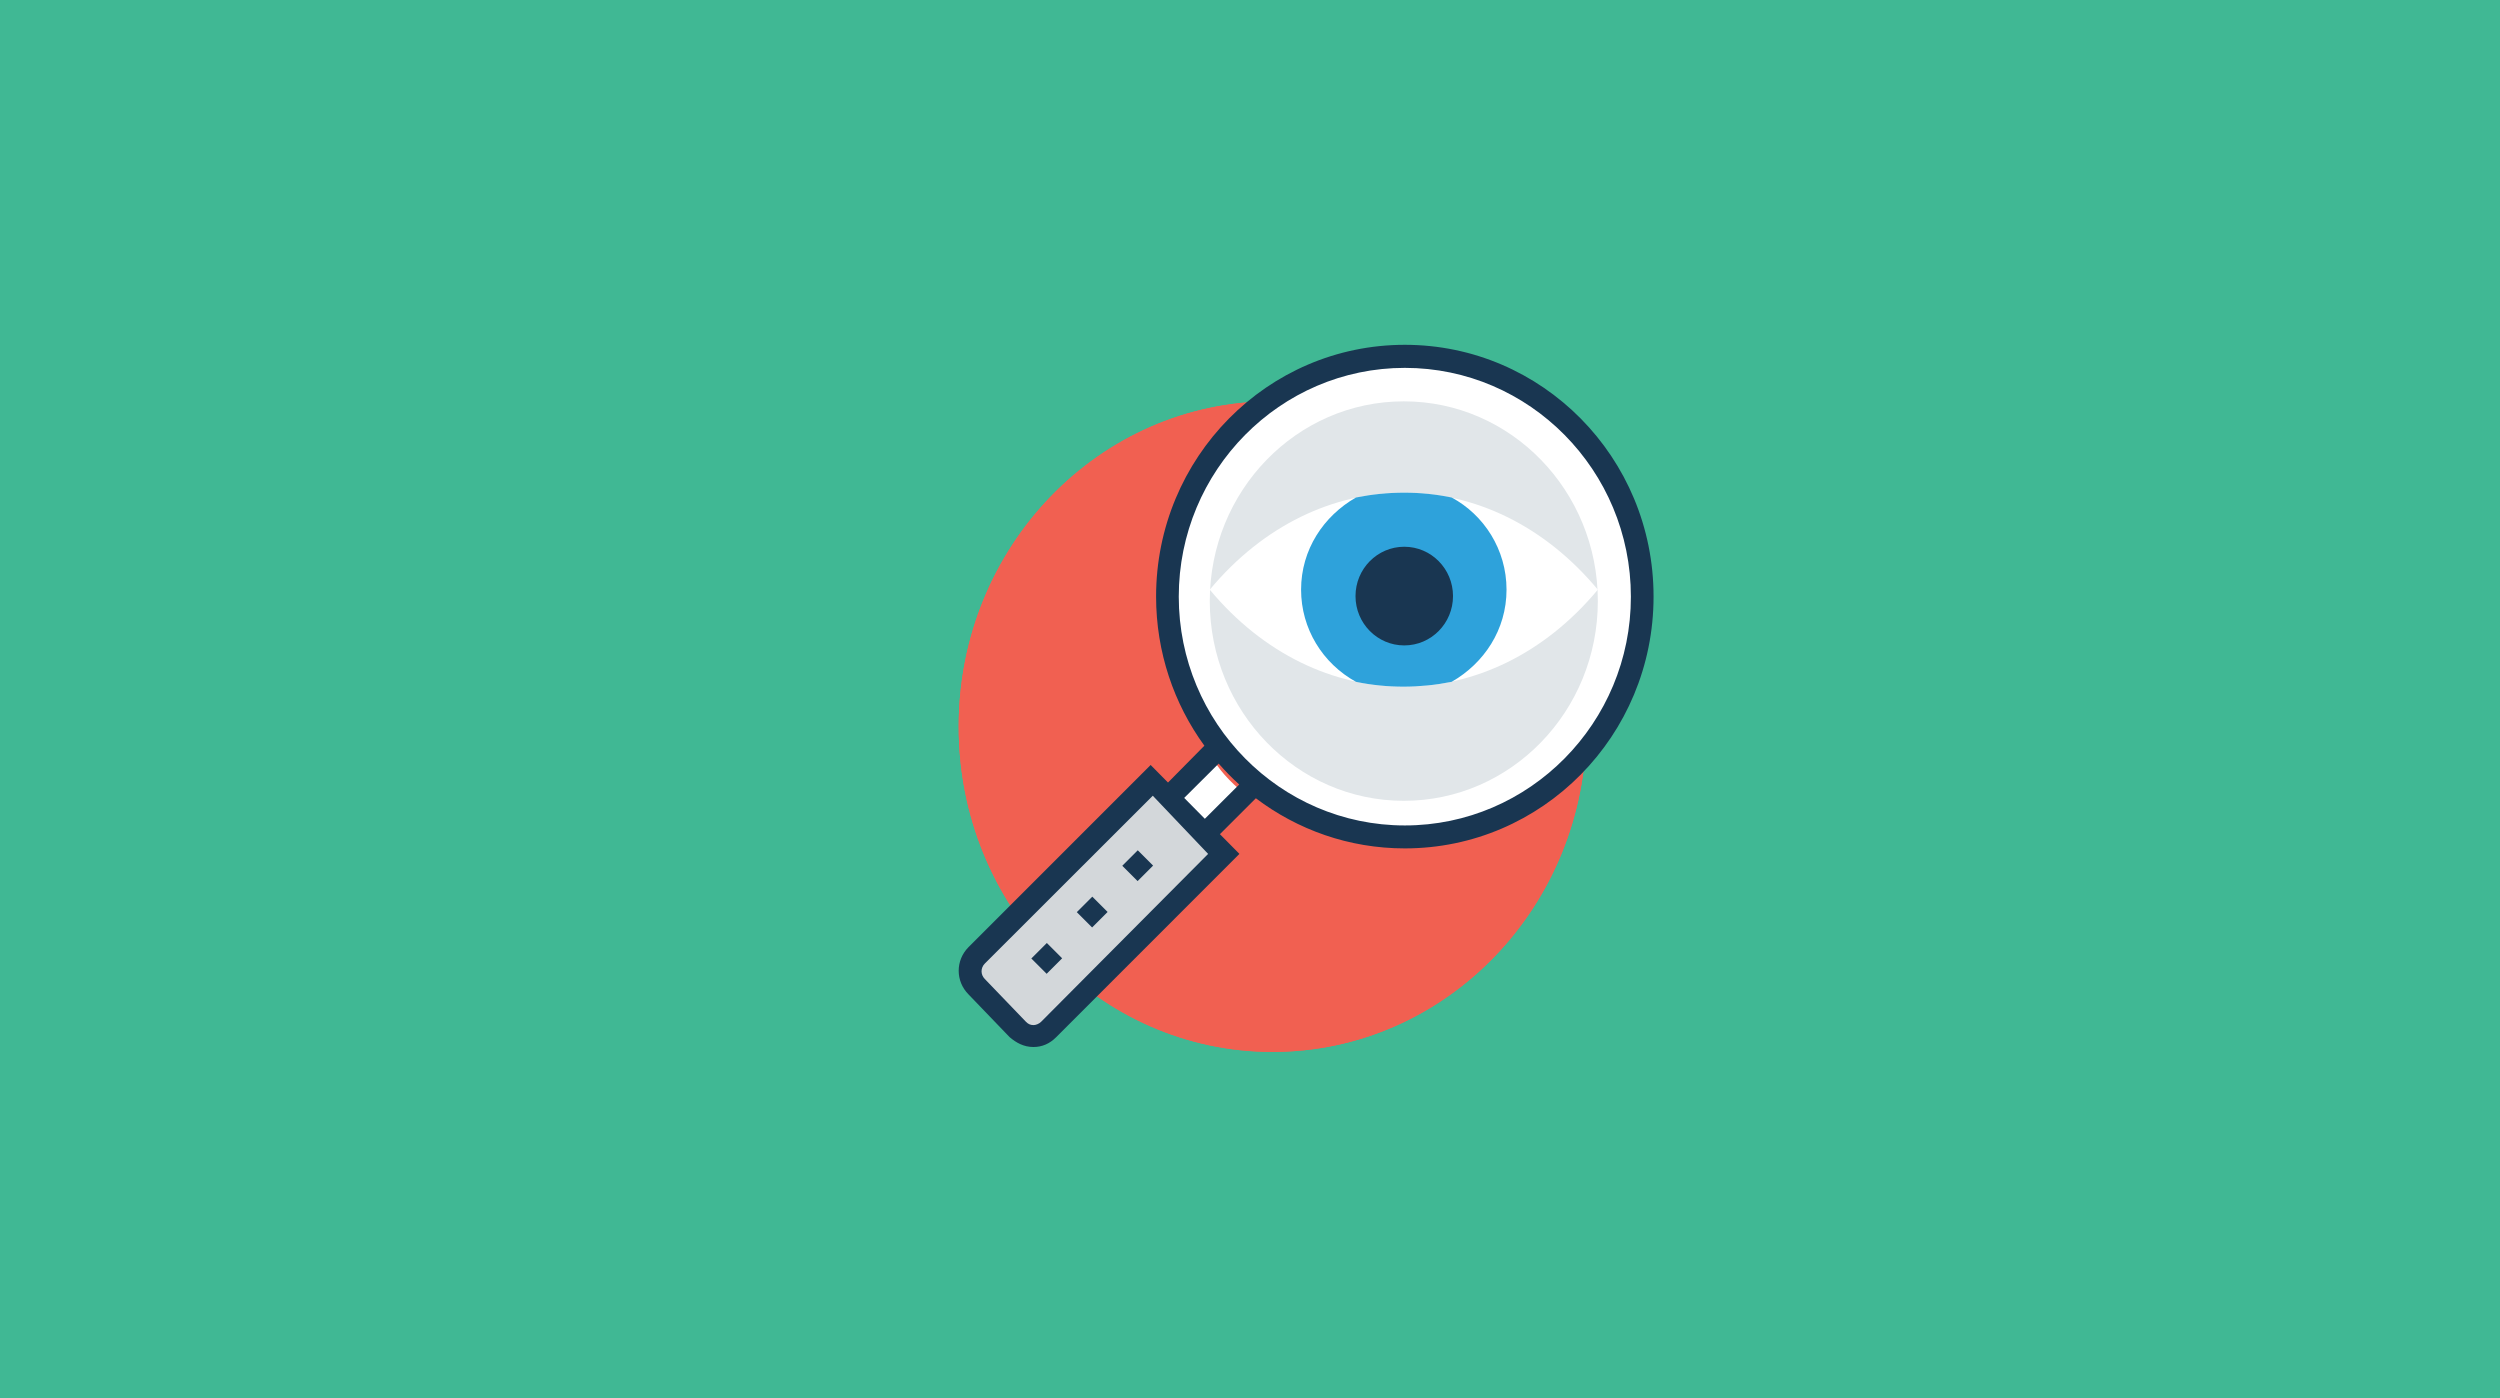<?xml version="1.0" encoding="UTF-8" standalone="no"?>
<svg width="472px" height="264px" viewBox="0 0 472 264" version="1.1" xmlns="http://www.w3.org/2000/svg" xmlns:xlink="http://www.w3.org/1999/xlink">
    <!-- Generator: Sketch 47.1 (45422) - http://www.bohemiancoding.com/sketch -->
    <title>Group 30</title>
    <desc>Created with Sketch.</desc>
    <defs></defs>
    <g id="Page-1" stroke="none" stroke-width="1" fill="none" fill-rule="evenodd">
        <g id="Group-30">
            <rect id="Rectangle-10-Copy-5" fill="#40B894" x="0" y="0" width="472" height="264"></rect>
            <g id="loupe" transform="translate(181, 65)" fill-rule="nonzero">
                <ellipse id="Oval" fill="#F16051" cx="59.258" cy="72.187" rx="59.258" ry="61.413"></ellipse>
                <path d="M3.39,120.165 L11.078,128.067 C12.709,129.698 15.335,129.698 16.754,128.067 L49.561,95.654 L35.985,81.884 L3.178,114.297 C1.78,115.907 1.78,118.555 3.39,120.165 Z" id="SVGCleanerId_0" fill="#D3D7DA"></path>
                <ellipse id="Oval" fill="#FFFFFF" cx="84.039" cy="48.484" rx="45.252" ry="46.329"></ellipse>
                <ellipse id="Oval" fill="#E1E6E9" cx="84.039" cy="48.484" rx="36.632" ry="37.71"></ellipse>
                <path d="M47.406,46.329 C67.729,21.907 100.348,21.907 120.671,46.329 L120.671,46.329 L120.671,46.329 C100.348,70.75 67.729,70.75 47.406,46.329 L47.406,46.329 L47.406,46.329 Z" id="Shape" fill="#FFFFFF"></path>
                <path d="M64.645,46.329 C64.645,38.752 68.912,32.417 75.005,28.928 C81.099,27.708 87.191,27.708 93.072,28.928 C99.165,32.203 103.432,38.752 103.432,46.329 C103.432,53.906 99.165,60.241 93.072,63.73 C86.979,64.95 80.886,64.95 75.005,63.73 C68.7,60.241 64.645,53.692 64.645,46.329 Z" id="SVGCleanerId_1" fill="#2EA2DB"></path>
                <circle id="Oval" fill="#193651" cx="84.039" cy="47.406" r="8.619"></circle>
                <ellipse id="Oval" fill="#F16051" cx="59.258" cy="72.187" rx="59.258" ry="61.413"></ellipse>
                <path d="M3.39,120.165 L11.078,128.067 C12.709,129.698 15.335,129.698 16.754,128.067 L49.561,95.654 L35.985,81.884 L3.178,114.297 C1.78,115.907 1.78,118.555 3.39,120.165 Z" id="SVGCleanerId_0_1_" fill="#D3D7DA"></path>
                <g id="Group" transform="translate(38.787, 2.155)" fill="#FFFFFF">
                    <path d="M9.293,76.26 L0.644,85.121 L7.442,92.086 L16.091,83.446 C13.402,81.308 10.928,78.993 9.293,76.26 Z" id="Shape"></path>
                    <ellipse id="Oval" cx="45.286" cy="46.328" rx="45.051" ry="46.155"></ellipse>
                </g>
                <ellipse id="Oval" fill="#E1E6E9" cx="84.039" cy="48.484" rx="36.632" ry="37.71"></ellipse>
                <path d="M47.406,46.329 C67.729,70.751 100.348,70.751 120.671,46.329 C100.348,21.908 67.729,21.908 47.406,46.329 Z" id="Shape" fill="#FFFFFF"></path>
                <path d="M64.645,46.329 C64.645,38.752 68.912,32.417 75.005,28.928 C81.099,27.708 87.191,27.708 93.072,28.928 C99.165,32.203 103.432,38.752 103.432,46.329 C103.432,53.906 99.165,60.241 93.072,63.73 C86.979,64.95 80.886,64.95 75.005,63.73 C68.7,60.241 64.645,53.692 64.645,46.329 Z" id="SVGCleanerId_1_1_" fill="#2EA2DB"></path>
                <g id="Group" fill="#193651">
                    <ellipse id="Oval" cx="84.124" cy="47.541" rx="9.204" ry="9.315"></ellipse>
                    <rect id="Rectangle-path" transform="translate(33.795, 98.443) rotate(-135) translate(-33.795, -98.443) " x="31.751" y="96.374" width="4.088" height="4.137"></rect>
                    <rect id="Rectangle-path" transform="translate(25.208, 107.196) rotate(45) translate(-25.208, -107.196) " x="23.164" y="105.127" width="4.088" height="4.137"></rect>
                    <rect id="Rectangle-path" transform="translate(16.623, 115.946) rotate(45.004) translate(-16.623, -115.946) " x="14.578" y="113.877" width="4.089" height="4.138"></rect>
                    <path d="M84.231,0.1 C58.289,0.1 37.27,21.394 37.27,47.628 C37.27,58.156 40.652,67.904 46.388,75.789 L39.517,82.743 L36.242,79.428 L1.846,113.829 C-0.615,116.32 -0.615,120.241 1.846,122.732 L9.616,130.812 C10.836,131.852 12.27,132.675 14.111,132.675 C15.759,132.675 17.193,132.047 18.413,130.812 L53.003,96.217 L49.321,92.491 L56.106,85.711 C63.94,91.647 73.679,95.178 84.231,95.178 C110.173,95.178 131.192,73.884 131.192,47.65 C131.213,21.395 110.173,0.1 84.231,0.1 Z M15.566,127.909 C15.16,128.321 14.539,128.538 14.132,128.538 C13.511,128.538 13.105,128.321 12.698,127.909 L4.928,119.829 C4.115,119.006 4.115,117.75 4.928,116.926 L36.649,85.234 L47.094,96.217 L15.566,127.909 Z M46.474,89.589 L42.578,85.646 L49.085,79.169 C50.305,80.555 51.59,81.877 52.959,83.112 L46.474,89.589 Z M84.231,90.845 C60.686,90.845 41.551,71.457 41.551,47.65 C41.551,23.821 60.708,4.454 84.231,4.454 C107.775,4.454 126.911,23.843 126.911,47.65 C126.932,71.457 107.775,90.845 84.231,90.845 Z" id="Shape"></path>
                </g>
            </g>
        </g>
    </g>
</svg>
